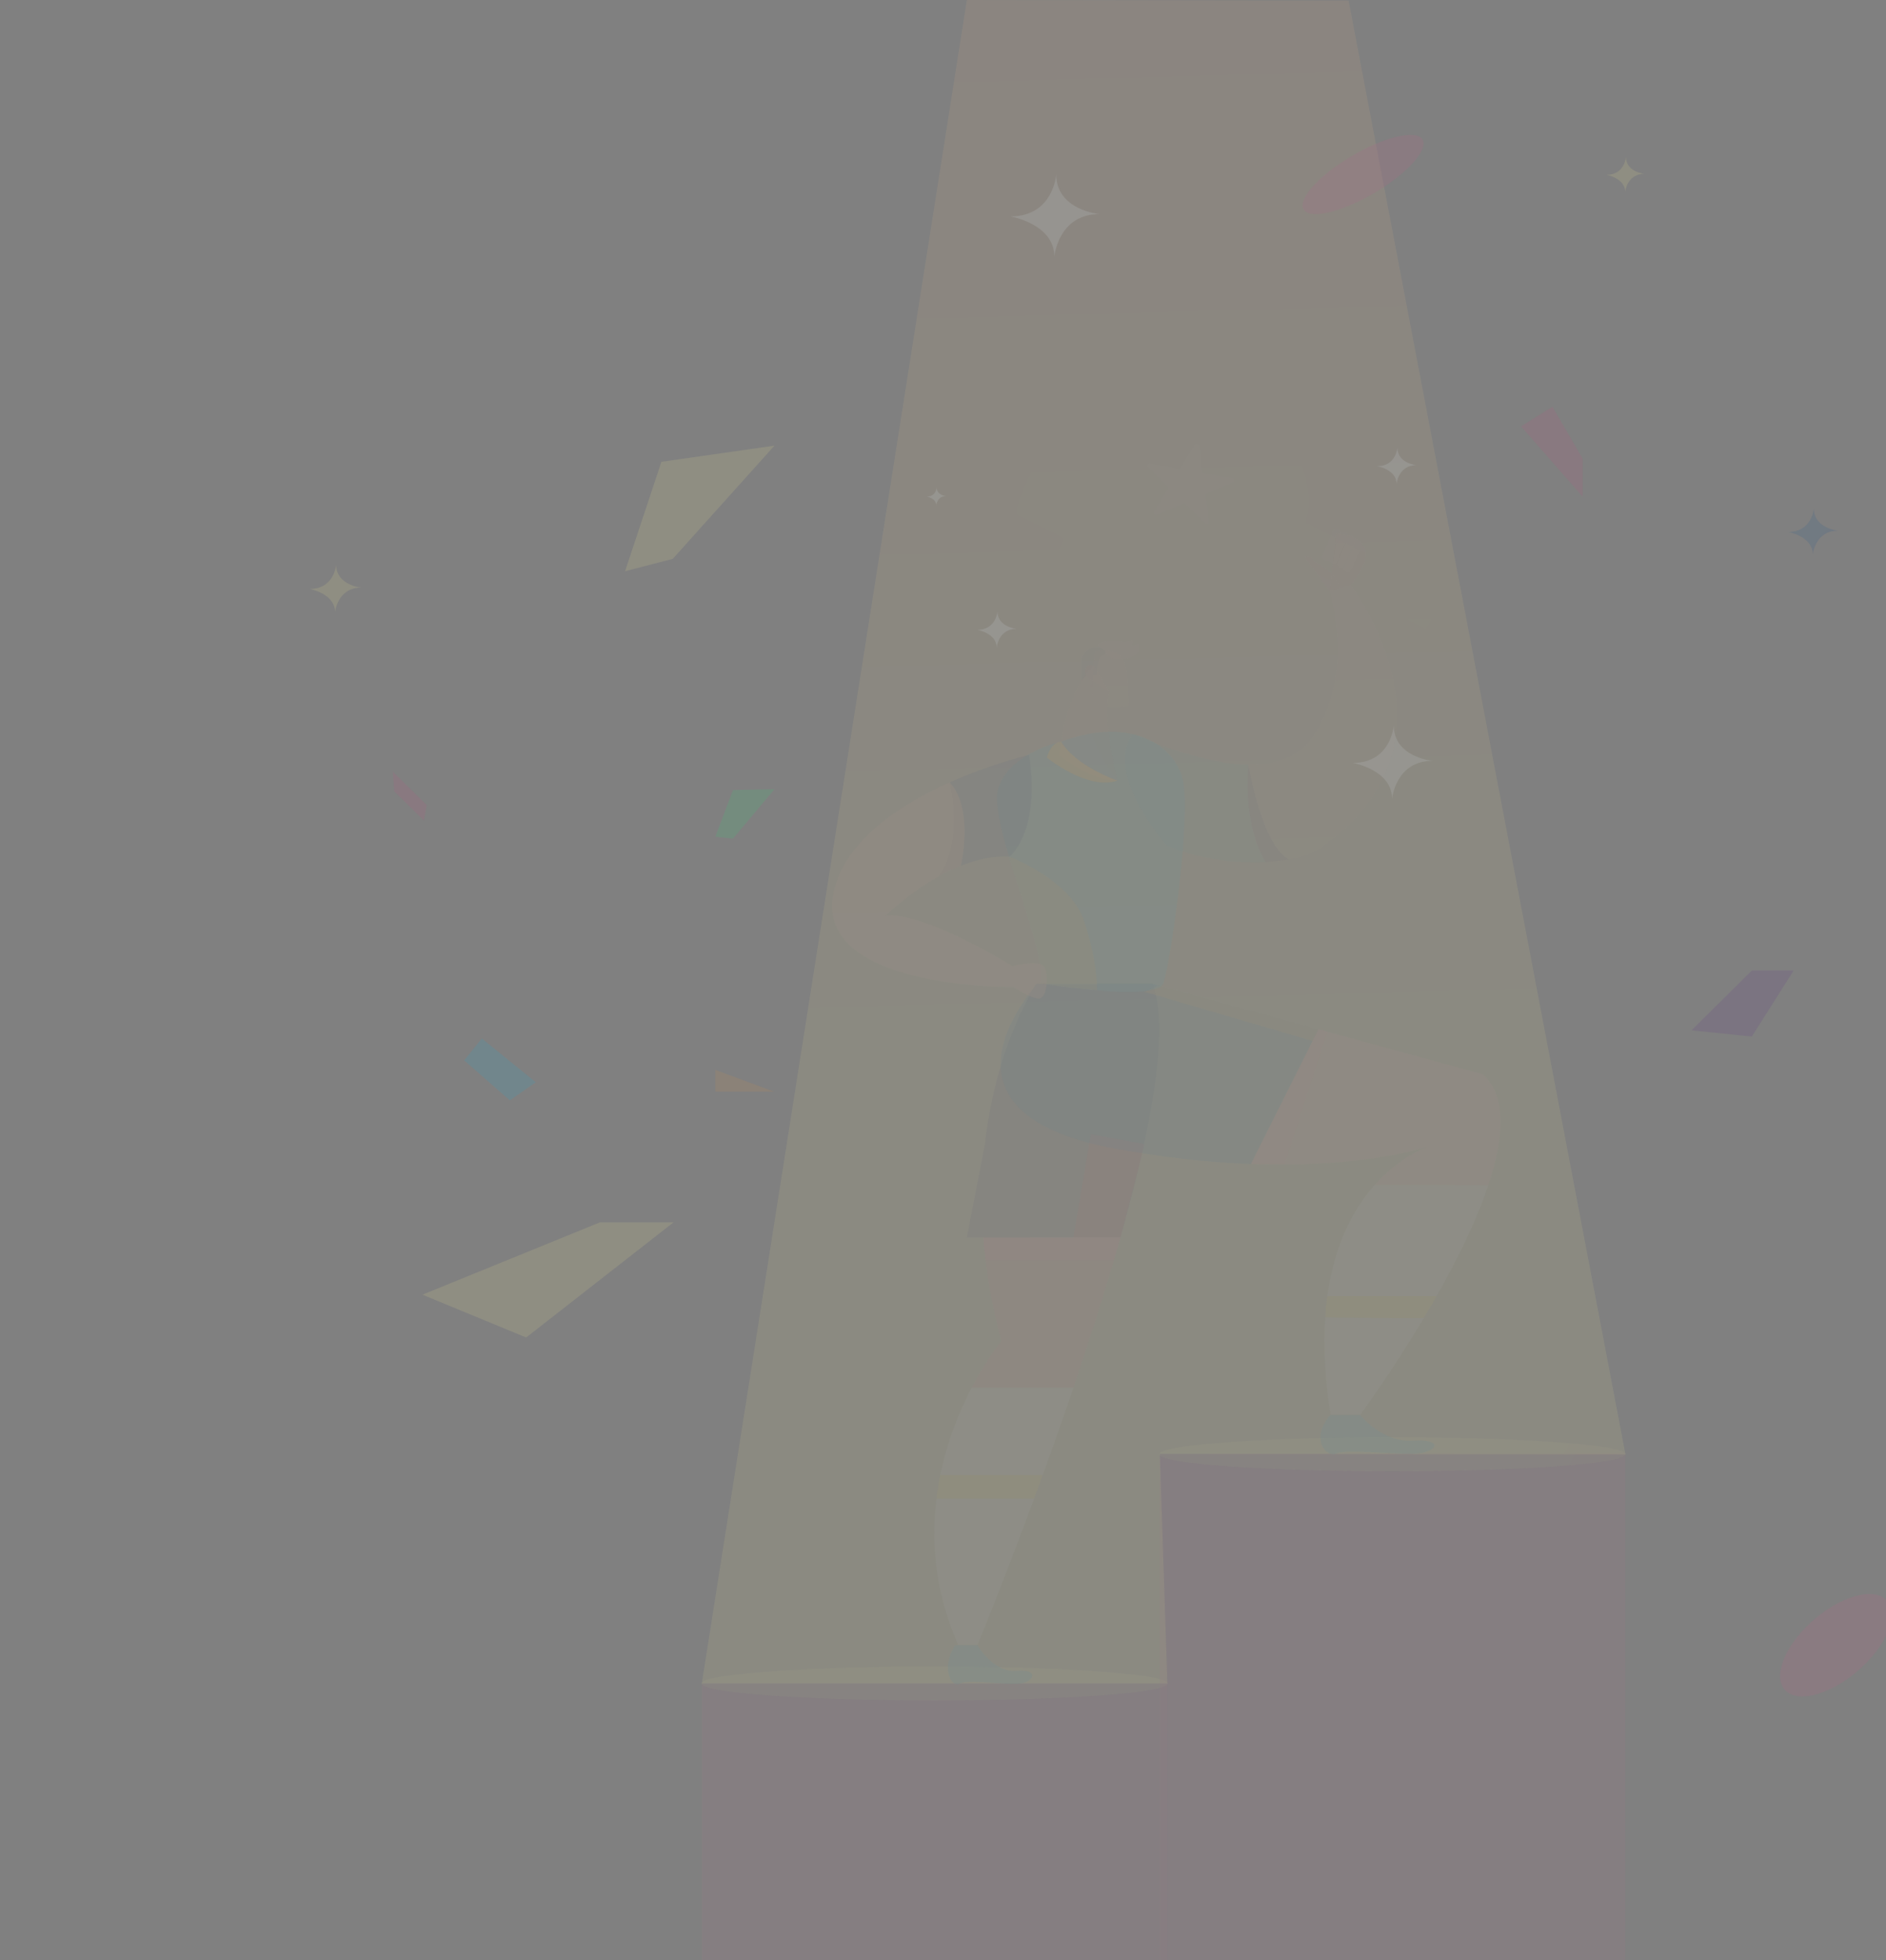 <svg xmlns="http://www.w3.org/2000/svg" width="254" height="264" viewBox="0 0 254 264"><rect x="0" y="0" width="254" height="264" fill="#808080" stroke="none"/><defs><linearGradient id="xoeba" x1="284.35" x2="273" y1="135.06" y2="-295.11" gradientUnits="userSpaceOnUse"><stop offset="0" stop-color="#fff792"/><stop offset="1" stop-color="#ff546b"/></linearGradient><linearGradient id="xoebb" x1="285.86" x2="348.57" y1="245.44" y2="245.44" gradientUnits="userSpaceOnUse"><stop offset="0" stop-color="#f25995"/><stop offset="1" stop-color="#591c89"/></linearGradient><linearGradient id="xoebc" x1="278.69" x2="316.34" y1="207.36" y2="226.27" gradientUnits="userSpaceOnUse"><stop offset="0" stop-color="#fff792"/><stop offset="1" stop-color="#ff546b"/></linearGradient><linearGradient id="xoebd" x1="316.01" x2="329.44" y1="211.66" y2="211.66" gradientUnits="userSpaceOnUse"><stop offset="0" stop-color="#e5e6ed"/><stop offset="1" stop-color="#62b7de"/></linearGradient><linearGradient id="xoebe" x1="304.9" x2="324.95" y1="176.76" y2="176.76" gradientUnits="userSpaceOnUse"><stop offset="0" stop-color="#de687a"/><stop offset="1" stop-color="#ff9c99"/></linearGradient><linearGradient id="xoebf" x1="331.66" x2="289.93" y1="161.36" y2="146.79" gradientUnits="userSpaceOnUse"><stop offset="0" stop-color="#0065af"/><stop offset=".48" stop-color="#12297f"/><stop offset="1" stop-color="#211b59"/></linearGradient><linearGradient id="xoebg" x1="297.69" x2="292.29" y1="168.92" y2="154.52" gradientUnits="userSpaceOnUse"><stop offset="0" stop-color="#f3ac45"/><stop offset="1" stop-color="#e63a4c"/></linearGradient><linearGradient id="xoebh" x1="260.05" x2="273.45" y1="183.97" y2="183.97" gradientUnits="userSpaceOnUse"><stop offset="0" stop-color="#e5e6ed"/><stop offset="1" stop-color="#62b7de"/></linearGradient><linearGradient id="xoebi" x1="263.95" x2="252.88" y1="162.83" y2="147.47" gradientUnits="userSpaceOnUse"><stop offset="0" stop-color="#de687a"/><stop offset="1" stop-color="#ff9c99"/></linearGradient><linearGradient id="xoebj" x1="282.84" x2="297.31" y1="129.28" y2="167.52" gradientUnits="userSpaceOnUse"><stop offset="0" stop-color="#0065af"/><stop offset=".48" stop-color="#12297f"/><stop offset="1" stop-color="#211b59"/></linearGradient><linearGradient id="xoebk" x1="258.59" x2="298.78" y1="137.19" y2="135.54" gradientUnits="userSpaceOnUse"><stop offset="0" stop-color="#f3ac45"/><stop offset="1" stop-color="#e63a4c"/></linearGradient><linearGradient id="xoebl" x1="259.17" x2="264.06" y1="75.75" y2="75.75" gradientUnits="userSpaceOnUse"><stop offset="0" stop-color="#de687a"/><stop offset="1" stop-color="#ff9c99"/></linearGradient><linearGradient id="xoebm" x1="270.02" x2="258.79" y1="96.36" y2="100.34" gradientUnits="userSpaceOnUse"><stop offset="0" stop-color="#de687a"/><stop offset="1" stop-color="#ff9c99"/></linearGradient><linearGradient id="xoebn" x1="272.53" x2="295.43" y1="98.07" y2="122.01" gradientUnits="userSpaceOnUse"><stop offset="0" stop-color="#00b9eb"/><stop offset=".48" stop-color="#004f9b"/><stop offset="1" stop-color="#0d2570"/></linearGradient><linearGradient id="xoebo" x1="253.45" x2="279.23" y1="77.05" y2="77.05" gradientUnits="userSpaceOnUse"><stop offset="0" stop-color="#ffd31a"/><stop offset="1" stop-color="#f80"/></linearGradient><linearGradient id="xoebp" x1="286.24" x2="320.83" y1="39.87" y2="121.85" gradientUnits="userSpaceOnUse"><stop offset="0" stop-color="#ffd31a"/><stop offset="1" stop-color="#f80"/></linearGradient><linearGradient id="xoebq" x1="284.65" x2="301.87" y1="41.91" y2="67.92" gradientUnits="userSpaceOnUse"><stop offset="0" stop-color="#ffd31a"/><stop offset="1" stop-color="#f80"/></linearGradient><linearGradient id="xoebr" x1="271.07" x2="322.34" y1="46" y2="146.07" gradientUnits="userSpaceOnUse"><stop offset="0" stop-color="#ffd31a"/><stop offset="1" stop-color="#f80"/></linearGradient><linearGradient id="xoebs" x1="266.79" x2="301.34" y1="65.44" y2="65.44" gradientUnits="userSpaceOnUse"><stop offset="0" stop-color="#ffd31a"/><stop offset="1" stop-color="#f80"/></linearGradient><linearGradient id="xoebt" x1="209.55" x2="248.53" y1="39.69" y2="85.48" gradientUnits="userSpaceOnUse"><stop offset="0" stop-color="#ffd31a"/><stop offset="1" stop-color="#f80"/></linearGradient><linearGradient id="xoebu" x1="243.61" x2="272.55" y1="65.91" y2="122.09" gradientUnits="userSpaceOnUse"><stop offset="0" stop-color="#ffd31a"/><stop offset="1" stop-color="#f80"/></linearGradient><linearGradient id="xoebv" x1="269.25" x2="305.75" y1="38.43" y2="95.26" gradientUnits="userSpaceOnUse"><stop offset="0" stop-color="#ffd31a"/><stop offset="1" stop-color="#f80"/></linearGradient><linearGradient id="xoebw" x1="266.17" x2="284.47" y1="51.14" y2="51.14" gradientUnits="userSpaceOnUse"><stop offset="0" stop-color="#ffd31a"/><stop offset="1" stop-color="#f80"/></linearGradient><linearGradient id="xoebx" x1="282.12" x2="301.05" y1="79.48" y2="79.48" gradientUnits="userSpaceOnUse"><stop offset="0" stop-color="#ffd31a"/><stop offset="1" stop-color="#f80"/></linearGradient><linearGradient id="xoeby" x1="271.92" x2="293.11" y1="65.72" y2="79.42" gradientUnits="userSpaceOnUse"><stop offset="0" stop-color="#ffd31a"/><stop offset="1" stop-color="#f80"/></linearGradient><linearGradient id="xoebz" x1="282.07" x2="295.87" y1="57.42" y2="57.42" gradientUnits="userSpaceOnUse"><stop offset="0" stop-color="#eb984c"/><stop offset="1" stop-color="#d8472c"/></linearGradient><linearGradient id="xoebA" x1="262.67" x2="267.41" y1="77.27" y2="77.27" gradientUnits="userSpaceOnUse"><stop offset="0" stop-color="#de687a"/><stop offset="1" stop-color="#ff9c99"/></linearGradient><linearGradient id="xoebB" x1="262.61" x2="265.33" y1="73.38" y2="73.38" gradientUnits="userSpaceOnUse"><stop offset="0" stop-color="#de687a"/><stop offset="1" stop-color="#ff9c99"/></linearGradient><linearGradient id="xoebC" x1="261.34" x2="264.05" y1="73.85" y2="73.85" gradientUnits="userSpaceOnUse"><stop offset="0" stop-color="#de687a"/><stop offset="1" stop-color="#ff9c99"/></linearGradient><linearGradient id="xoebD" x1="260.31" x2="263.02" y1="74.36" y2="74.36" gradientUnits="userSpaceOnUse"><stop offset="0" stop-color="#de687a"/><stop offset="1" stop-color="#ff9c99"/></linearGradient><linearGradient id="xoebE" x1="259.45" x2="262.16" y1="74.94" y2="74.94" gradientUnits="userSpaceOnUse"><stop offset="0" stop-color="#de687a"/><stop offset="1" stop-color="#ff9c99"/></linearGradient><linearGradient id="xoebF" x1="283.46" x2="308.76" y1="116.07" y2="116.07" gradientUnits="userSpaceOnUse"><stop offset="0" stop-color="#00b9eb"/><stop offset=".48" stop-color="#004f9b"/><stop offset="1" stop-color="#0d2570"/></linearGradient><linearGradient id="xoebG" x1="295.28" x2="307.11" y1="124.37" y2="124.37" gradientUnits="userSpaceOnUse"><stop offset="0" stop-color="#f3ac45"/><stop offset="1" stop-color="#e63a4c"/></linearGradient><linearGradient id="xoebH" x1="292.53" x2="300.31" y1="97.37" y2="97.37" gradientUnits="userSpaceOnUse"><stop offset="0" stop-color="#de687a"/><stop offset="1" stop-color="#ff9c99"/></linearGradient><linearGradient id="xoebI" x1="287.8" x2="300.94" y1="92.01" y2="105.11" gradientUnits="userSpaceOnUse"><stop offset="0" stop-color="#2a335d"/><stop offset="1" stop-color="#e1758f"/></linearGradient><linearGradient id="xoebJ" x1="302.65" x2="293" y1="95.53" y2="91.26" gradientUnits="userSpaceOnUse"><stop offset="0" stop-color="#de687a"/><stop offset="1" stop-color="#ff9c99"/></linearGradient><linearGradient id="xoebK" x1="294.8" x2="299.57" y1="87.61" y2="94.28" gradientUnits="userSpaceOnUse"><stop offset="0" stop-color="#2a335d"/><stop offset="1" stop-color="#e1758f"/></linearGradient><linearGradient id="xoebL" x1="293.08" x2="297.46" y1="93.2" y2="90.26" gradientUnits="userSpaceOnUse"><stop offset="0" stop-color="#de687a"/><stop offset="1" stop-color="#ff9c99"/></linearGradient><linearGradient id="xoebM" x1="296.88" x2="287.71" y1="88.62" y2="86.23" gradientUnits="userSpaceOnUse"><stop offset="0" stop-color="#2a335d"/><stop offset="1" stop-color="#e1758f"/></linearGradient><linearGradient id="xoebN" x1="317.96" x2="306.6" y1="99" y2="112.02" gradientUnits="userSpaceOnUse"><stop offset="0" stop-color="#00b9eb"/><stop offset=".48" stop-color="#004f9b"/><stop offset="1" stop-color="#0d2570"/></linearGradient><linearGradient id="xoebO" x1="329.61" x2="318.32" y1="113.5" y2="118.3" gradientUnits="userSpaceOnUse"><stop offset="0" stop-color="#de687a"/><stop offset="1" stop-color="#ff9c99"/></linearGradient><linearGradient id="xoebP" x1="307.25" x2="323.93" y1="104.08" y2="120.72" gradientUnits="userSpaceOnUse"><stop offset="0" stop-color="#2a335d"/><stop offset="1" stop-color="#e1758f"/></linearGradient><linearGradient id="xoebQ" x1="304.1" x2="315.46" y1="224.2" y2="224.2" gradientUnits="userSpaceOnUse"><stop offset="0" stop-color="#00b9eb"/><stop offset=".48" stop-color="#004f9b"/><stop offset="1" stop-color="#0d2570"/></linearGradient><linearGradient id="xoebR" x1="249.58" x2="264.58" y1="176.03" y2="176.03" gradientUnits="userSpaceOnUse"><stop offset="0" stop-color="#ffd31a"/><stop offset="1" stop-color="#f80"/></linearGradient><linearGradient id="xoebS" x1="252.31" x2="273.99" y1="167.07" y2="167.07" gradientUnits="userSpaceOnUse"><stop offset="0" stop-color="#e5e6ed"/><stop offset="1" stop-color="#62b7de"/></linearGradient><linearGradient id="xoebT" x1="302.73" x2="317.05" y1="200.24" y2="200.24" gradientUnits="userSpaceOnUse"><stop offset="0" stop-color="#ffd31a"/><stop offset="1" stop-color="#f80"/></linearGradient><linearGradient id="xoebU" x1="311.76" x2="329.69" y1="192.78" y2="192.78" gradientUnits="userSpaceOnUse"><stop offset="0" stop-color="#e5e6ed"/><stop offset="1" stop-color="#62b7de"/></linearGradient><linearGradient id="xoebV" x1="224.16" x2="286.87" y1="229.98" y2="229.98" gradientUnits="userSpaceOnUse"><stop offset="0" stop-color="#f25995"/><stop offset="1" stop-color="#591c89"/></linearGradient><linearGradient id="xoebW" x1="217.03" x2="254.67" y1="176.49" y2="195.4" gradientUnits="userSpaceOnUse"><stop offset="0" stop-color="#fff792"/><stop offset="1" stop-color="#ff546b"/></linearGradient><linearGradient id="xoebX" x1="249.9" x2="265.25" y1="193.21" y2="193.21" gradientUnits="userSpaceOnUse"><stop offset="0" stop-color="#00b9eb"/><stop offset=".48" stop-color="#004f9b"/><stop offset="1" stop-color="#0d2570"/></linearGradient><linearGradient id="xoebY" x1="201.52" x2="215.27" y1="135.15" y2="135.15" gradientUnits="userSpaceOnUse"><stop offset="0" stop-color="#f25995"/><stop offset="1" stop-color="#591c89"/></linearGradient><linearGradient id="xoebZ" x1="371.09" x2="380.74" y1="144.03" y2="144.03" gradientUnits="userSpaceOnUse"><stop offset="0" stop-color="#00b9eb"/><stop offset=".48" stop-color="#004f9b"/><stop offset="1" stop-color="#0d2570"/></linearGradient><linearGradient id="xoebaa" x1="338.86" x2="346.83" y1="109.61" y2="109.61" gradientUnits="userSpaceOnUse"><stop offset="0" stop-color="#1beb73"/><stop offset="1" stop-color="#00b9d0"/></linearGradient><linearGradient id="xoebab" x1="338.86" x2="346.83" y1="145.56" y2="145.56" gradientUnits="userSpaceOnUse"><stop offset="0" stop-color="#db8f3b"/><stop offset="1" stop-color="#e25af8"/></linearGradient><linearGradient id="xoebac" x1="341.07" x2="374.89" y1="172.38" y2="172.38" gradientUnits="userSpaceOnUse"><stop offset="0" stop-color="#fff792"/><stop offset="1" stop-color="#ff546b"/></linearGradient><linearGradient id="xoebad" x1="385.58" x2="390.14" y1="107.22" y2="107.22" gradientUnits="userSpaceOnUse"><stop offset="0" stop-color="#cb457d"/><stop offset="1" stop-color="#7444b6"/></linearGradient><linearGradient id="xoebae" x1="338.8" x2="358.93" y1="68.47" y2="68.47" gradientUnits="userSpaceOnUse"><stop offset="0" stop-color="#fff792"/><stop offset="1" stop-color="#ff546b"/></linearGradient><linearGradient id="xoebaf" x1="229.94" x2="238.25" y1="60.84" y2="60.84" gradientUnits="userSpaceOnUse"><stop offset="0" stop-color="#cb457d"/><stop offset="1" stop-color="#7444b6"/></linearGradient><linearGradient id="xoebag" x1="294.67" x2="301.47" y1="98.33" y2="112.01" gradientUnits="userSpaceOnUse"><stop offset="0" stop-color="#f3ac45"/><stop offset="1" stop-color="#e63a4c"/></linearGradient><linearGradient id="xoebah" x1="285.77" x2="254.29" y1="148.28" y2="147.24" gradientUnits="userSpaceOnUse"><stop offset="0" stop-color="#2a335d"/><stop offset="1" stop-color="#e1758f"/></linearGradient><linearGradient id="xoebai" x1="328.89" x2="275.89" y1="169.07" y2="167.32" gradientUnits="userSpaceOnUse"><stop offset="0" stop-color="#2a335d"/><stop offset="1" stop-color="#e1758f"/></linearGradient><linearGradient id="xoebaj" x1="262.27" x2="284.21" y1="105.57" y2="113.99" gradientUnits="userSpaceOnUse"><stop offset="0" stop-color="#2a335d"/><stop offset="1" stop-color="#e1758f"/></linearGradient><linearGradient id="xoebak" x1="257.37" x2="275.93" y1="105.4" y2="105.4" gradientUnits="userSpaceOnUse"><stop offset="0" stop-color="#d45689"/><stop offset="1" stop-color="#005dc6"/></linearGradient><linearGradient id="xoebal" x1="330.2" x2="348.45" y1="244.48" y2="244.48" gradientUnits="userSpaceOnUse"><stop offset="0" stop-color="#d45689"/><stop offset="1" stop-color="#005dc6"/></linearGradient><linearGradient id="xoebam" x1="221.6" x2="226.73" y1="23.5" y2="23.5" gradientUnits="userSpaceOnUse"><stop offset="0" stop-color="#fff792"/><stop offset="1" stop-color="#ff546b"/></linearGradient><linearGradient id="xoeban" x1="191.73" x2="247.32" y1="64.74" y2="117.49" gradientUnits="userSpaceOnUse"><stop offset="0" stop-color="#00b9eb"/><stop offset=".48" stop-color="#004f9b"/><stop offset="1" stop-color="#0d2570"/></linearGradient><linearGradient id="xoebao" x1="394.8" x2="401.77" y1="79.25" y2="79.25" gradientUnits="userSpaceOnUse"><stop offset="0" stop-color="#fff792"/><stop offset="1" stop-color="#ff546b"/></linearGradient></defs><g><g clip-path="url(#clip-3c5156a1-2b81-49fe-bb25-6e34c0923f47)" opacity=".34"><g opacity=".26"><path fill="url(#xoeba)" d="M156.204 195.792l1.017 30.922H94.514L130.211 0l51.415.078 37.285 195.791"/></g><g opacity=".34"><g opacity=".34" transform="rotate(180 125.865 245.435)"><path fill="url(#xoebb)" d="M94.514 264.163v-37.449h62.707v37.45z"/></g><g opacity=".34"><path fill="url(#xoebc)" d="M94.475 226.714c0-1.261 14.055-2.284 31.392-2.284 17.338 0 31.393 1.023 31.393 2.284 0 1.262-14.055 2.284-31.393 2.284-17.337 0-31.392-1.022-31.392-2.284z"/></g><g opacity=".34"><path fill="url(#xoebd)" d="M129.037 221.5h2.625s3.365-8.182 7.6-19.667h-13.15c-.72 5.883-.19 12.609 2.925 19.668z"/></g><g opacity=".34"><path fill="url(#xoebe)" d="M130.856 186.895h13.706c2.247-6.615 4.464-13.567 6.346-20.26l-18.48.02c.329 4.31 1.083 8.97 2.422 13.937 0 0-1.924 2.326-3.994 6.303z"/></g><g opacity=".34"><path fill="url(#xoebf)" d="M132.638 154.123l.001-.006c1.551-13.733 6.99-21.654 6.99-21.654h15.56c2.407 5.834-.118 19.37-4.281 34.172l-18.479.019-2.218.002z"/></g><g opacity=".34"><path fill="url(#xoebg)" d="M146.92 152.76l-2.358 13.896 6.346-.021 3.24-12.574z"/></g><g opacity=".34"><path fill="url(#xoebh)" d="M179.198 190.532h3.997s4.151-5.629 8.563-13.031c-3.632.028-9.272-.036-13.29-.094-.255 3.759-.073 8.106.73 13.125z"/></g><g opacity=".34"><path fill="url(#xoebi)" d="M168.476 156.758c14.338.542 22.528-1.91 23.82-2.333-.787.285-4.018 1.609-7.168 5.165l15.31.03c2.126-6.355 2.552-12.004-.741-14.95l-22.134-6.057z"/></g><g opacity=".34"><path fill="url(#xoebj)" d="M150.321 154.717c6.4 1.163 12.113 1.762 17.11 1.996.352.018.7.032 1.045.045l8.296-16.567.791-1.578-7.013-1.92-14.536-3.979-.793-.217h-15.73c.646 0-16.5 17.257 10.83 22.22z"/></g><g opacity=".34"><path fill="url(#xoebk)" d="M154.148 133.578l22.624 6.613.791-1.578-7.013-1.92-14.536-3.979z"/></g><g opacity=".34"><g opacity=".34"><path fill="url(#xoebl)" d="M181.875 78.784s2.71-3 1.938-4.936c-.77-1.937-3.85-1.968-3.85-1.968l-.899 7.741z"/></g><g opacity=".34"><path fill="url(#xoebm)" d="M176.901 99.096c-1.968 2.985-5.28 3.93-8.766 3.889 0 0-.806 8.172 2.335 13.134 3.012-.15 5.693-.771 7.352-1.915 20.51-14.135 4.065-35.414 4.065-35.414l-2.8.816s3.481 10.896-2.186 19.49z"/></g><g opacity=".34"><path fill="url(#xoebn)" d="M157.127 113.836c3.683 1.69 8.876 2.505 13.342 2.283-3.14-4.962-2.334-13.134-2.334-13.134-6.55-.077-15.545-4.099-15.545-4.099-3.979 5.415 4.537 14.95 4.537 14.95z"/></g><g opacity=".34"><g opacity=".34"><g opacity=".34" transform="rotate(119.011 182.945 77.05)"><path fill="url(#xoebo)" d="M179.787 65.156l5.469.206.848 23.575-5.47-.206z"/></g><g opacity=".34"><path fill="url(#xoebp)" d="M149.447 48.858l5.729 2.914c.976-2.217 1.37-3.687.95-3.9l-4.652-2.365z"/></g><g opacity=".34"><path fill="url(#xoebq)" d="M137.064 69.33l4.652 2.367c.856.435 4.775-4.546 8.754-11.125 2.033-3.36 3.687-6.486 4.706-8.8l-5.73-2.914z"/></g><g opacity=".34"><path fill="url(#xoebr)" d="M176.256 66.854c-.278-5.32-4.249-10.907-10.75-14.213l-9.38-4.769c.42.213.026 1.683-.95 3.9l8.043 4.09c5.578 2.836 10.016 6.701 13.037 10.992z"/></g><g opacity=".34"><path fill="url(#xoebs)" d="M141.716 71.697l9.38 4.769c9.09 4.622 19.684 3.035 23.663-3.544 1.134-1.874 1.608-3.95 1.497-6.068-3.02-4.29-7.459-8.156-13.037-10.993l-8.043-4.09c-1.019 2.315-2.673 5.441-4.705 8.801-3.98 6.58-7.899 11.56-8.755 11.125z"/></g><g opacity=".34"><path fill="#fa9d00" d="M200.083 78.03c-.034-.018-.078-.018-.13-.002l.15.014a.145.145 0 0 0-.02-.012z"/></g><g opacity=".34"><path fill="#fa9d00" d="M192.896 89.913a.121.121 0 0 0 .021.009l-.093-.111c.013.05.037.084.072.102z"/></g><g opacity=".34"><path fill="url(#xoebt)" d="M192.917 89.921l.005.002c.484.117 2.41-2.332 4.356-5.55 1.947-3.22 3.193-6.014 2.828-6.327 0-.002-.003-.003-.003-.004l-.15-.014-1.453-.142c-.281 1.064-1.35 3.249-2.818 5.675-1.464 2.42-2.915 4.403-3.751 5.19l.893 1.06z"/></g><g opacity=".34"><path fill="#fa9d00" d="M200.103 78.042l.003.003.002-.002z"/></g><g opacity=".34"><path fill="url(#xoebu)" d="M191.386 88.105l.545.646c.836-.787 2.287-2.77 3.751-5.19 1.467-2.427 2.537-4.612 2.818-5.675l-.877-.085-8.872-.864-2.832 4.683z"/></g><g opacity=".34"><path fill="#fa9d00" d="M192.92 89.925l.003-.003h-.006z"/></g><g opacity=".34"><path fill="url(#xoebv)" d="M157.766 48.706l.85.432c.202-.285.422-.564.661-.834 3.562-4.015 10-4.621 14.378-1.356a9.607 9.607 0 0 1 2.443 2.646c-.63-1.358-1.619-2.599-2.954-3.595-4.379-3.265-10.816-2.659-14.378 1.356a9.51 9.51 0 0 0-1 1.35z"/></g><g opacity=".34"><path fill="url(#xoebw)" d="M170.933 48.492a6.195 6.195 0 0 1 2.016 2.53 5.695 5.695 0 0 1 .08 4.297l.665.495 2.163 1.614a8.682 8.682 0 0 0 .241-7.834 9.609 9.609 0 0 0-2.443-2.646c-4.378-3.265-10.816-2.659-14.378 1.356-.239.27-.46.549-.66.834l2.214 1.126c.186-.305.404-.6.653-.881 2.341-2.639 6.571-3.037 9.449-.891z"/></g><g opacity=".34"><path fill="url(#xoebx)" d="M148.996 85.924c4.605 1.445 9.56-.297 12.01-3.943l-.972-.304c-2.245 2.629-6.138 3.8-9.779 2.657-4.597-1.442-7.048-6.029-5.475-10.244.088-.235.186-.464.295-.686l-1.72-.874c-.281.47-.523.969-.72 1.493-1.827 4.897 1.02 10.225 6.36 11.9z"/></g><g opacity=".34"><path fill="url(#xoeby)" d="M150.255 84.334c3.64 1.143 7.534-.028 9.78-2.657l-2.478-.778c-1.719 1.977-4.668 2.85-7.426 1.985-3.51-1.101-5.38-4.602-4.18-7.82.128-.342.286-.668.47-.975l-1.346-.685c-.109.222-.207.45-.294.686-1.574 4.215.877 8.802 5.474 10.244z"/></g><g opacity=".34" transform="rotate(-60.989 144.26 57.415)"><path fill="url(#xoebz)" d="M144.198 55.677c7.683.29 13.94 1.302 13.974 2.261.035.96-6.166 1.503-13.849 1.214-7.683-.29-13.94-1.302-13.974-2.261-.035-.96 6.166-1.503 13.85-1.214z"/></g></g><g opacity=".34"><path fill="#fff" d="M154.625 62.913l2.64 2.597a.26.26 0 0 1 .044.323l-1.878 3.104c-.142.235.126.5.392.386l3.51-1.5a.321.321 0 0 1 .348.062l2.64 2.597c.2.196.556.044.52-.222l-.47-3.524a.273.273 0 0 1 .171-.285l3.51-1.5c.265-.113.217-.471-.07-.522l-3.8-.678a.288.288 0 0 1-.243-.239l-.47-3.523c-.036-.266-.423-.335-.565-.1l-1.877 3.104a.312.312 0 0 1-.323.137l-3.8-.678c-.287-.05-.478.265-.279.461z"/></g></g><g opacity=".34"><path fill="url(#xoebA)" d="M179.065 79.621l-3.374-4.647s.917-.343 1.148.587c0 0 2.915 1.068 3.59 3.654z"/></g><g opacity=".34"><g opacity=".34"><path fill="url(#xoebB)" d="M179.579 71.35l-1.584 3.68s.477.844 1.012.412l1.7-3.826s-.656-.74-1.128-.267z"/></g><g opacity=".34"><path fill="url(#xoebC)" d="M180.545 71.82l-1.584 3.68s.477.844 1.012.412l1.7-3.827s-.656-.74-1.128-.266z"/></g><g opacity=".34"><path fill="url(#xoebD)" d="M181.574 72.331l-1.584 3.68s.477.845 1.012.413l1.7-3.827s-.656-.74-1.128-.266z"/></g><g opacity=".34"><path fill="url(#xoebE)" d="M182.45 72.916l-1.585 3.68s.477.845 1.012.412l1.7-3.826s-.655-.74-1.128-.266z"/></g></g></g><g opacity=".34"><path fill="url(#xoebF)" d="M136.082 116.035c2.049 6.771 4.964 14.52 3.86 16.368a109.367 109.367 0 0 0 7.832.975c4.13.346 8.444.368 8.911-.975.919-2.643 3.74-22.211 2.637-27.272-1.105-5.06-7.424-8.632-16.407-5.243 0 0-7.157 1.554-8.506 6.39-.512 1.835.419 5.614 1.673 9.757z"/></g><g opacity=".34"><path fill="url(#xoebG)" d="M136.082 116.035c2.049 6.771 4.964 14.52 3.86 16.368 0 0 1.595.266 3.802.546l4.03.429c0-.031-.003-4.342-1.888-9.642-1.891-5.32-9.943-8.37-9.943-8.37z"/></g><g opacity=".34"><g opacity=".34"><path fill="url(#xoebH)" d="M150.494 105.13s-2.003-8.076-1.125-11.944l.013-.056-2.086-3.516s-3.827 3.1-4.584 12.089c0 0 4.042 3.428 7.782 3.428z"/></g><g opacity=".09"><path fill="url(#xoebI)" d="M150.494 105.13s-2.003-8.076-1.125-11.944l-2.217-1.521c-2.928 6.291 3.342 13.466 3.342 13.466z"/></g><g opacity=".34"><path fill="url(#xoebJ)" d="M151.782 90.752l.31 4.32s-4.668.796-4.897-1.129c-.228-1.924.251-6.195.251-6.195s4.026-1.315 4.336 3.004z"/></g><g opacity=".34"><path fill="url(#xoebK)" d="M147.204 90.925l.51-.019s0-2.502.86-2.687c.858-.185 0-1.112-.708-1.112s-2.274.463-2.224 2.224c.05 1.76-.001 2.352-.001 2.352l1.492-1.61z"/></g><g opacity=".34"><path fill="url(#xoebL)" d="M147.296 89.613s-.845-.467-1.098.552c-.253 1.02.954 1.499.954 1.499z"/></g><g opacity=".34"><path fill="url(#xoebM)" d="M148.779 87.56s.199 1.632 2.725 1.169c2.527-.464 1.769-1.993 1.769-1.993s-.556.371-1.01.14c0 0 .505-.279.303-.835 0 0-.506.603-1.466.371-.96-.232-5.046-.022-2.321 1.147z"/></g></g><g opacity=".34"><path fill="url(#xoebN)" d="M127.905 105.367c3.279 3.559 1.522 11.125 1.496 11.233 2.094-.842 4.338-1.372 6.543-1.234 0 0 4.216-3.147 2.661-13.712 0 0-5.021 1.17-10.702 3.712z"/></g><g opacity=".34"><path fill="url(#xoebO)" d="M136.49 132.944s2.132 1.439 3.366 1.541c1.234.103 1.458-3.598.673-4.422-.785-.822-4.039 0-4.039 0a.668.668 0 0 0-.217.076l-.006-.076s-11.554-7.198-16.936-6.786c0 0 2.969-2.923 7.058-5.221a26.018 26.018 0 0 1 3.012-1.456c.026-.106 1.73-7.45-1.352-11.07l-.144-.163h-.002c-2.075.93-4.234 2.04-6.27 3.345-4.466 2.863-8.332 6.653-9.37 11.479-2.803 13.06 24.227 12.753 24.227 12.753z"/></g><g opacity=".11"><path fill="url(#xoebP)" d="M126.39 118.056a26.026 26.026 0 0 1 3.011-1.456c.026-.106 1.73-7.45-1.352-11.07l-.144-.163s2.037 7.734-1.516 12.689z"/></g><g opacity=".34"><path fill="url(#xoebQ)" d="M131.63 221.567s2.137 3.708 5.237 3.443c3.1-.265 2.458 1.457.534 1.722-1.924.265-7.055-.662-8.124 0-1.068.662-2.672-1.987-.64-5.165z"/></g><g opacity=".34"><path fill="url(#xoebR)" d="M178.469 177.407c4.017.058 9.657.122 13.289.094a149.78 149.78 0 0 0 1.716-2.95H178.76a41.95 41.95 0 0 0-.291 2.856z"/></g><g opacity=".34"><path fill="url(#xoebS)" d="M178.76 174.55h14.714c2.71-4.783 5.327-10.048 6.955-14.903a.04.04 0 0 0 .004-.016l.005-.012-15.31-.03c-2.722 3.07-5.384 7.802-6.368 14.962z"/></g><g opacity=".34"><path fill="url(#xoebT)" d="M126.112 201.833h13.15c.382-1.034.77-2.094 1.163-3.179h-13.793a39.792 39.792 0 0 0-.52 3.18z"/></g><g opacity=".34"><path fill="url(#xoebU)" d="M126.632 198.654h13.793a608.137 608.137 0 0 0 4.137-11.759h-13.706c-1.59 3.052-3.263 7.072-4.224 11.76z"/></g><g opacity=".34" transform="rotate(180 187.555 229.975)"><path fill="url(#xoebV)" d="M156.204 264.163v-68.371h62.707v68.371z"/></g><g opacity=".34"><path fill="url(#xoebW)" d="M156.125 195.843c0-1.261 14.055-2.284 31.393-2.284s31.393 1.023 31.393 2.284c0 1.262-14.055 2.284-31.393 2.284s-31.393-1.022-31.393-2.284z"/></g><g opacity=".34"><path fill="url(#xoebX)" d="M183.2 190.576s2.89 3.708 7.079 3.443c4.188-.265 3.322 1.457.722 1.722-2.6.265-9.534-.662-10.978 0-1.445.662-3.611-1.987-.867-5.165z"/></g></g><g opacity=".34"><path fill="url(#xoebY)" d="M235.928 139.597l5.631-8.886h-5.631l-8.12 8.045z"/></g><g opacity=".34"><path fill="url(#xoebZ)" d="M72.158 145.75l-7.269-5.895-2.376 2.948 6.15 5.382z"/></g><g opacity=".34"><path fill="url(#xoebaa)" d="M98.715 112.942l5.59-6.664-5.59.128-2.376 6.28z"/></g><g opacity=".34"><path fill="url(#xoebab)" d="M104.306 147.032h-7.967v-2.948z"/></g><g opacity=".34"><path fill="url(#xoebac)" d="M70.863 180.125l19.849-15.507h-9.925l-23.901 9.74z"/></g><g opacity=".34"><path fill="url(#xoebad)" d="M57.097 110.516l-4.008-3.953-.182-2.64 4.56 4.499z"/></g><g opacity=".34"><path fill="url(#xoebae)" d="M90.608 75.264l13.698-15.25-15.235 2.178-4.893 14.738z"/></g><g opacity=".34"><path fill="url(#xoebaf)" d="M213.148 61.768l-4.067-6.993-4.237 2.642 8.304 9.478z"/></g><g opacity=".34"><path fill="url(#xoebag)" d="M150.494 105.131s-5.568-1.915-7.579-5.243c0 0-1.278-.12-1.928 2.136 0 0 5.474 4.48 9.507 3.107z"/></g><g opacity=".1"><path fill="url(#xoebah)" d="M177.563 138.613l-9.087 18.145h4.544l5.74-17.818z"/></g><g opacity=".14"><path fill="url(#xoebai)" d="M150.908 166.635l-18.479.019.3 3.057h17.296z"/></g><g opacity=".11"><path fill="url(#xoebaj)" d="M168.135 102.985s1.778 10.901 5.483 12.776l-3.148.358s-3.01-4.108-2.335-13.134z"/></g><g opacity=".34"><path fill="#fff" d="M148.076 28.834s-5.824-.527-5.824-5.339c0 0-.388 5.65-6.163 5.65 0 0 5.907 1.02 5.907 5.416 0 0 .508-5.727 6.08-5.727z"/></g><g opacity=".34"><path fill="#fff" d="M190.767 62.644s-2.567-.232-2.567-2.353c0 0-.17 2.49-2.716 2.49 0 0 2.603.45 2.603 2.387 0 0 .224-2.524 2.68-2.524z"/></g><g opacity=".34"><path fill="#fff" d="M192.92 102.466s-5.21-.471-5.21-4.778c0 0-.348 5.057-5.516 5.057 0 0 5.286.912 5.286 4.846 0 0 .454-5.125 5.44-5.125z"/></g><g opacity=".34"><path fill="#fff" d="M136.908 84.686s-2.567-.232-2.567-2.353c0 0-.171 2.49-2.717 2.49 0 0 2.604.45 2.604 2.387 0 0 .224-2.524 2.68-2.524z"/></g><g opacity=".34"><path fill="#fff" d="M127.408 66.812s-1.26-.114-1.26-1.155c0 0-.083 1.223-1.332 1.223 0 0 1.277.22 1.277 1.171 0 0 .11-1.239 1.315-1.239z"/></g><g opacity=".34" transform="rotate(-33.145 183.58 23.495)"><path fill="url(#xoebak)" d="M183.46 20.572c5.124.2 9.33 1.67 9.396 3.285.065 1.615-4.036 2.761-9.16 2.561-5.125-.2-9.332-1.67-9.397-3.285-.065-1.614 4.036-2.76 9.16-2.56z"/></g><g opacity=".34" transform="rotate(-45 247.255 221.565)"><path fill="url(#xoebal)" d="M247.058 217.007c5.037.218 9.208 2.437 9.317 4.955.11 2.519-3.885 4.383-8.921 4.165-5.037-.219-9.208-2.437-9.318-4.956-.109-2.518 3.886-4.382 8.922-4.164z"/></g><g opacity=".34"><path fill="#fff" d="M294.305 206.376s-5.823-.526-5.823-5.339c0 0-.389 5.65-6.163 5.65 0 0 5.906 1.02 5.906 5.416 0 0 .508-5.727 6.08-5.727z"/></g><g opacity=".34"><path fill="url(#xoebam)" d="M221.476 23.412s-2.492-.225-2.492-2.285c0 0-.167 2.418-2.639 2.418 0 0 2.529.437 2.529 2.319 0 0 .217-2.452 2.602-2.452z"/></g><g opacity=".34"><path fill="url(#xoeban)" d="M247.552 71.467s-3.267-.296-3.267-2.995c0 0-.218 3.17-3.457 3.17 0 0 3.314.571 3.314 3.038 0 0 .284-3.213 3.41-3.213z"/></g><g opacity=".34"><path fill="url(#xoebao)" d="M48.656 79.137s-3.383-.307-3.383-3.102c0 0-.225 3.282-3.58 3.282 0 0 3.432.592 3.432 3.146 0 0 .294-3.326 3.53-3.326z"/></g></g></g></svg>
